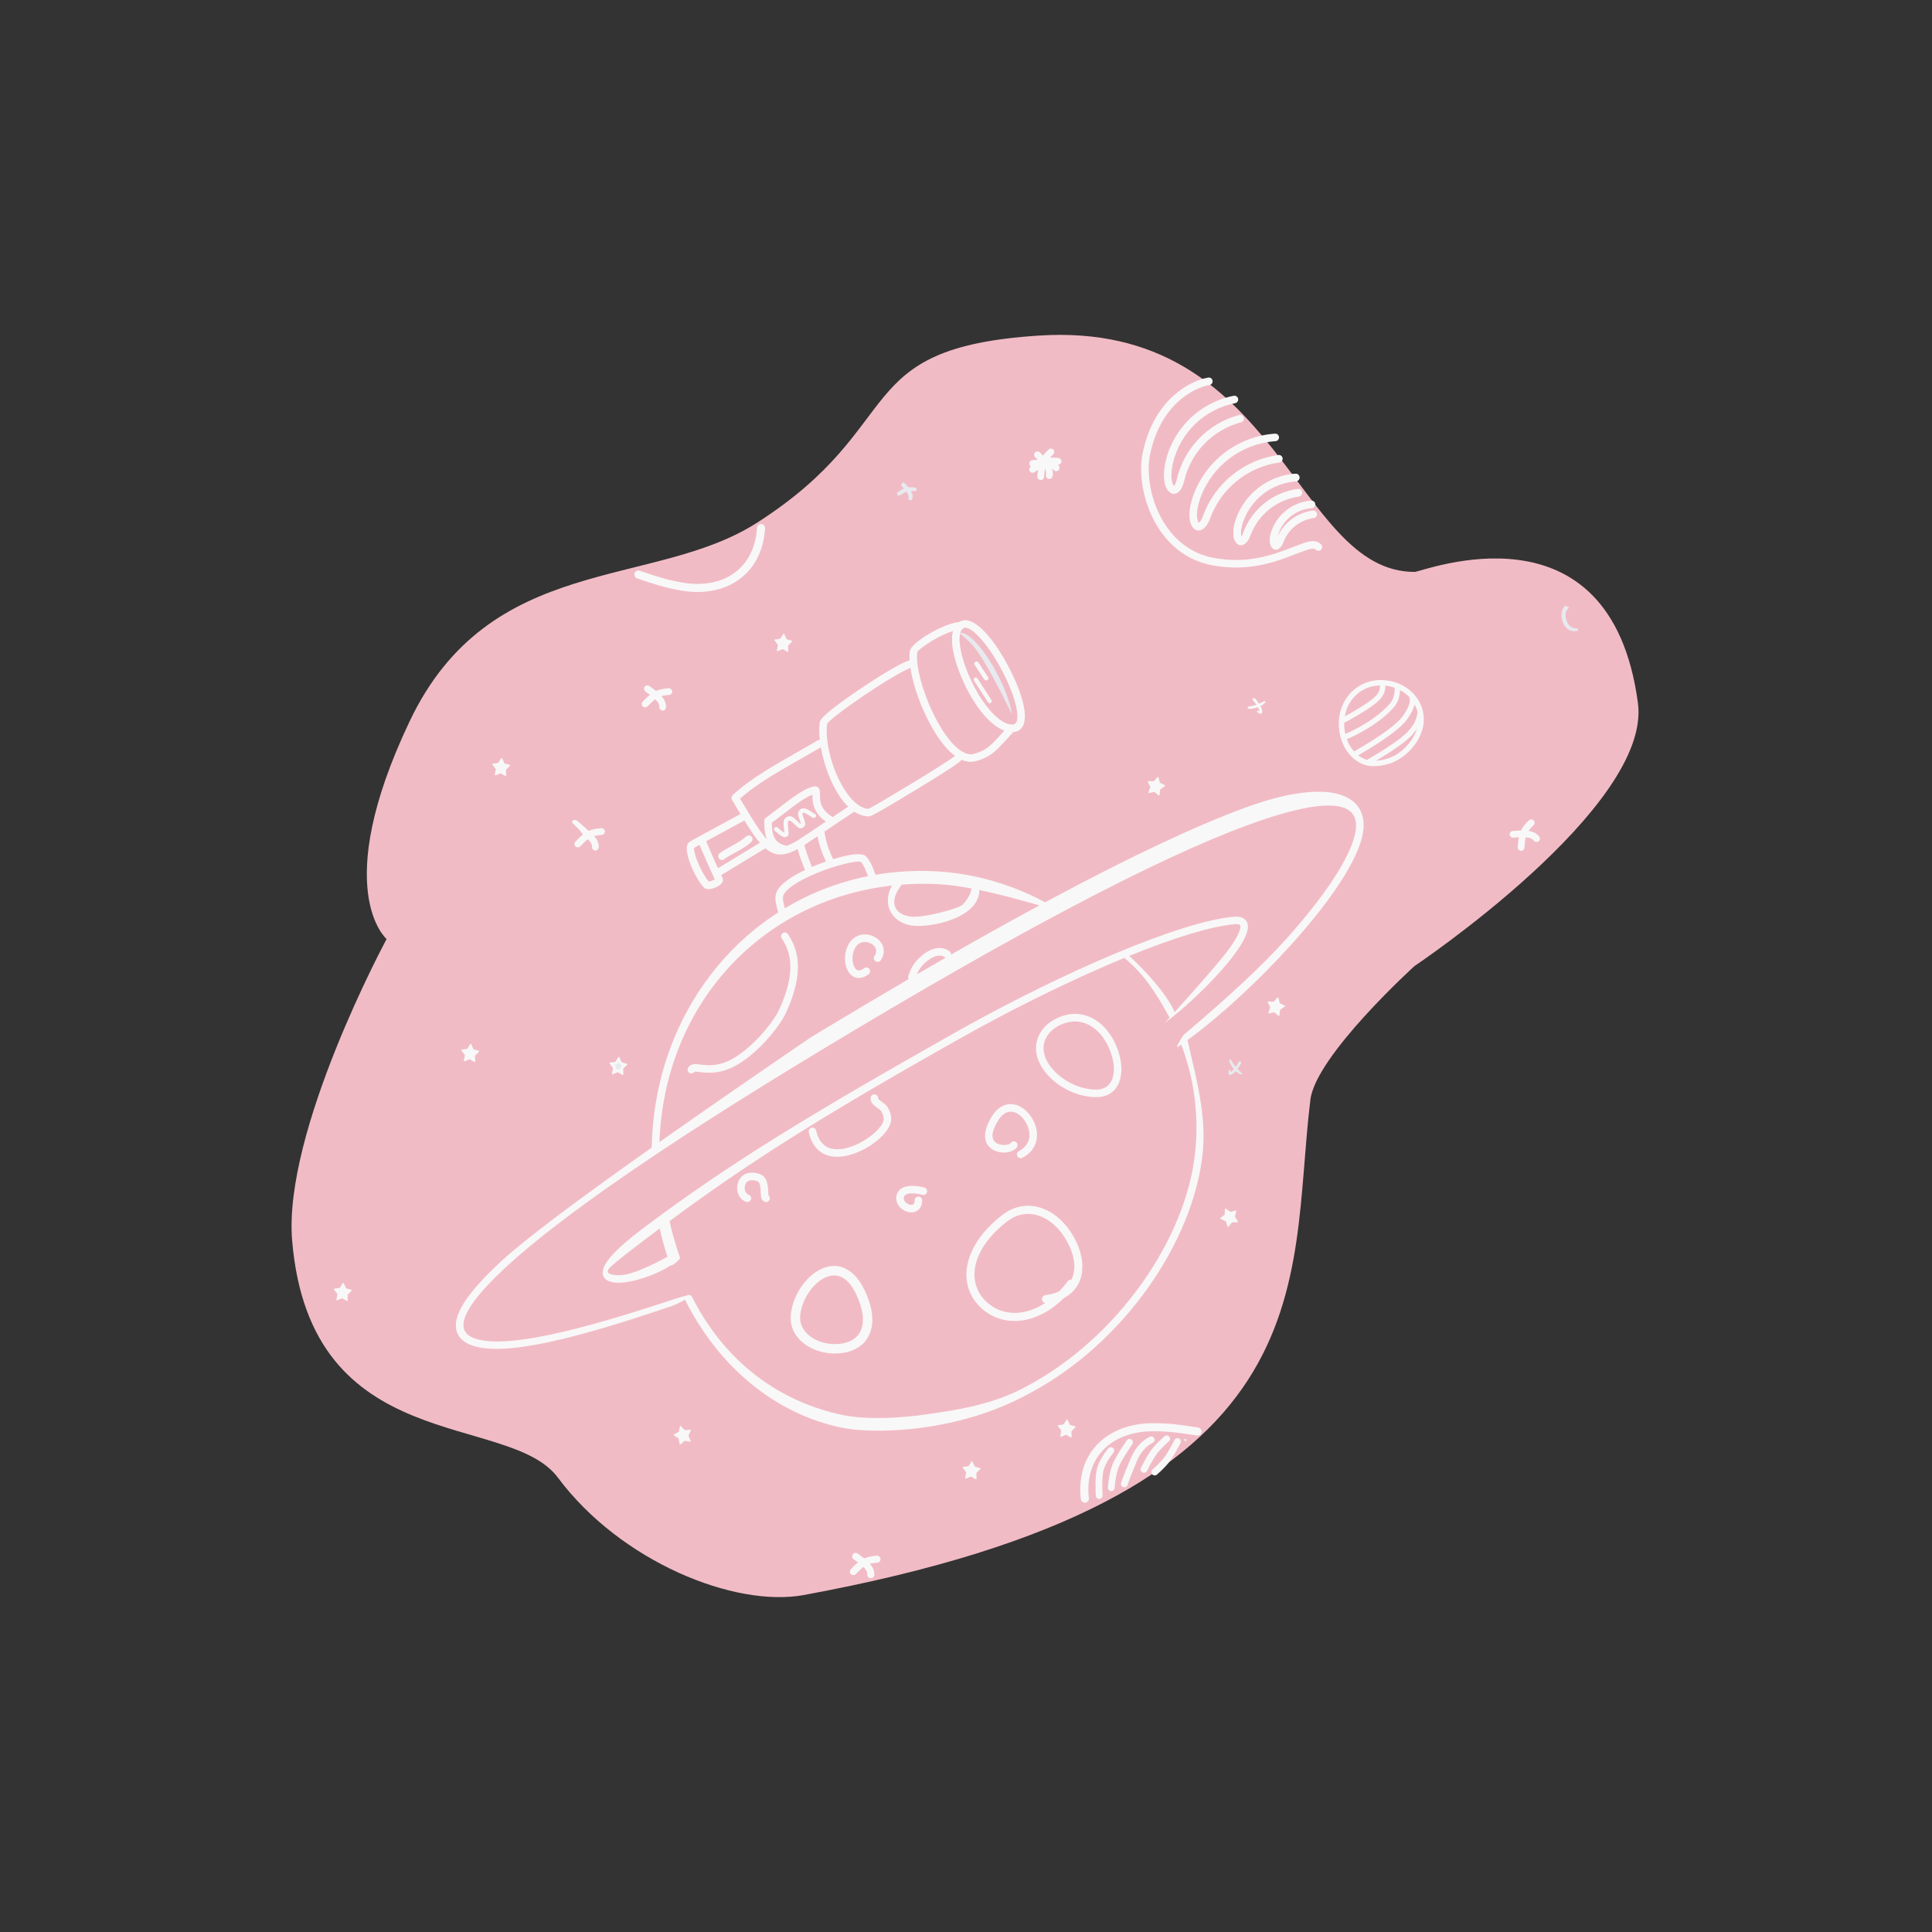 <svg width="313" height="313" viewBox="0 0 313 313" fill="none" xmlns="http://www.w3.org/2000/svg">
<rect x="0" y="0" width="313" height="313" fill="#333333" stroke="none"/>
<path fill-rule="evenodd" clip-rule="evenodd" d="M62.632 152.134C62.632 152.134 53.355 144.209 66.37 116.846C79.385 89.484 105.743 95.481 122.591 84.719C147.484 68.817 137.281 56.372 168.321 54.366C207.403 51.84 209.616 92.655 229.169 92.655C230.455 92.655 260.903 80.421 265.36 113.913C267.604 130.78 229.169 156.501 229.169 156.501C229.169 156.501 213.173 171 212.294 178.16C208.61 208.188 216.293 242.579 130.196 258.412C119.061 260.459 100.572 253.053 90.371 239.371C82.38 228.652 50.323 236.257 47.331 201.016C45.822 183.255 62.632 152.134 62.632 152.134Z" fill="#F1BBC5"/>
<path fill-rule="evenodd" clip-rule="evenodd" d="M110.233 95.657L109.861 95.59C107.783 95.203 106.19 94.729 103.214 93.697C102.873 93.579 102.692 93.207 102.811 92.865C102.929 92.524 103.302 92.343 103.643 92.462L104.384 92.717C106.995 93.608 108.46 94.016 110.46 94.369C117.192 95.556 122.232 92.1 122.644 85.509C122.667 85.148 122.977 84.874 123.338 84.897C123.698 84.92 123.972 85.23 123.95 85.591C123.486 93.003 117.696 96.973 110.233 95.657Z" fill="#f8f8f8"/>
<path fill-rule="evenodd" clip-rule="evenodd" d="M127.053 102.715L127.428 103.55L128.284 103.796C128.331 103.809 128.357 103.857 128.344 103.904C128.34 103.918 128.332 103.931 128.322 103.941L127.671 104.589L127.708 105.521C127.71 105.569 127.672 105.61 127.624 105.611C127.608 105.612 127.592 105.608 127.578 105.6L126.841 105.181C126.818 105.168 126.79 105.166 126.766 105.175L125.978 105.488C125.933 105.506 125.883 105.484 125.865 105.439C125.859 105.424 125.857 105.408 125.86 105.392L126.026 104.474L125.472 103.742C125.443 103.704 125.45 103.649 125.489 103.62C125.501 103.611 125.515 103.605 125.529 103.603L126.411 103.479L126.899 102.705C126.925 102.664 126.979 102.652 127.02 102.677C127.034 102.687 127.046 102.7 127.053 102.715Z" fill="#f8f8f8"/>
<path fill-rule="evenodd" clip-rule="evenodd" d="M123.92 130.252C124.629 130.114 125.111 129.523 124.996 128.932C124.881 128.341 124.213 127.974 123.504 128.112C122.795 128.25 122.313 128.84 122.428 129.431C122.543 130.022 123.211 130.39 123.92 130.252Z" fill="#F1BBC5"/>
<path fill-rule="evenodd" clip-rule="evenodd" d="M155.453 102.583C156.672 102.096 159.583 105.151 161.877 109.784C162.988 112.029 163.742 114.183 163.939 115.727C163.939 115.727 160.185 107.818 157.896 104.92C157.016 103.808 155.453 102.583 155.453 102.583Z" fill="#E7EAEE"/>
<path fill-rule="evenodd" clip-rule="evenodd" d="M156.024 110.321C154.549 107.046 153.897 104.044 154.391 102.227C153.498 102.51 152.383 103.02 151.275 103.656C149.803 104.5 148.634 105.444 148.607 105.649C148.322 107.791 149.415 111.959 151.23 115.675C153.171 119.649 155.481 122.202 157.269 122.202C157.44 122.202 157.93 122.101 158.421 121.929C159.12 121.685 159.774 121.33 160.31 120.864C160.576 120.633 160.852 120.371 161.141 120.079L161.488 119.72C161.692 119.503 161.904 119.27 162.234 118.901L162.693 118.388L162.713 118.366C160.413 117.526 158.007 114.563 156.208 110.721L156.024 110.321ZM147.397 105.488C147.587 104.059 152.937 100.97 155.379 100.77C155.481 100.706 155.59 100.651 155.707 100.604C157.822 99.759 161.044 103.379 163.628 108.472L163.806 108.825C164.972 111.181 165.768 113.455 165.985 115.156C166.244 117.188 165.656 118.535 164.113 118.604C164.072 118.764 163.967 118.898 163.828 118.979L163.805 118.991L163.744 119.051C163.684 119.113 163.613 119.19 163.503 119.313L162.744 120.159C162.469 120.463 162.274 120.668 162.01 120.936C161.701 121.249 161.403 121.532 161.111 121.786C159.929 122.812 158.182 123.423 157.269 123.423C156.785 123.423 156.295 123.31 155.805 123.095C155.281 123.642 153.668 124.705 150.731 126.516L148.504 127.879C144.108 130.555 141.174 132.268 140.808 132.268C139.976 132.268 139.173 131.999 138.412 131.501C138.405 131.506 138.398 131.511 138.391 131.515L138.08 131.715C136.998 132.416 135.269 133.582 133.665 134.664L133.665 134.664L133.664 134.665L133.565 134.732C133.772 136.214 134.244 137.7 134.983 139.192C137.605 138.381 139.681 138.107 140.281 138.717C140.907 139.354 141.465 140.507 141.993 142.199C142.094 142.521 141.915 142.863 141.593 142.964C141.271 143.065 140.929 142.885 140.828 142.564C140.371 141.1 139.904 140.116 139.463 139.629L139.445 139.61L139.429 139.611C139.345 139.594 139.22 139.585 139.06 139.588C138.709 139.595 138.228 139.657 137.654 139.771C136.472 140.005 134.979 140.44 133.496 140.987C130.107 142.237 127.491 143.787 126.953 144.961C126.796 145.304 126.816 145.807 127.004 146.577L127.039 146.716C127.067 146.825 127.097 146.933 127.135 147.07L127.356 147.85C127.365 147.884 127.374 147.919 127.386 147.963C127.47 148.29 127.274 148.623 126.948 148.707C126.622 148.792 126.289 148.596 126.204 148.27L126.096 147.875L125.915 147.238C125.894 147.163 125.876 147.093 125.857 147.022C125.571 145.92 125.525 145.147 125.843 144.453C126.382 143.275 128.068 142.056 130.416 140.948L129.905 139.629L129.779 139.295C129.586 138.775 129.361 138.07 129.223 137.555C127.389 138.544 126.111 138.709 124.832 138.012L124.732 137.956C124.479 137.809 124.235 137.64 123.989 137.435L116.835 141.78C116.901 141.923 116.968 142.068 117.036 142.213C117.357 142.902 116.791 143.389 115.923 143.769L115.829 143.808C115.083 144.118 114.409 144.188 114.008 143.748C112.344 141.922 110.583 137.554 111.531 136.555C111.713 136.363 112.193 136.078 113.101 135.601L113.174 135.564C113.192 135.551 113.212 135.539 113.232 135.528L119.92 131.905C119.935 131.896 119.95 131.889 119.966 131.882C119.553 131.199 119.1 130.438 118.6 129.59C118.524 129.467 118.495 129.323 118.515 129.185C118.527 129.097 118.558 129.011 118.609 128.934C118.636 128.892 118.669 128.853 118.708 128.818C120.083 127.514 121.956 126.155 124.306 124.691L124.591 124.514C125.608 123.887 127.67 122.711 129.423 121.711L129.423 121.711L129.423 121.711L129.424 121.711L129.424 121.711L129.424 121.711C130.784 120.935 131.956 120.266 132.309 120.043L132.395 119.986C132.523 119.893 132.674 119.856 132.82 119.872C132.704 118.813 132.694 117.829 132.805 116.995C132.907 116.226 135.466 114.238 139.417 111.575L139.983 111.195C143.294 108.989 146.15 107.323 147.361 106.968C147.328 106.422 147.339 105.924 147.397 105.488ZM147.495 108.206C146.309 108.64 143.339 110.403 140.099 112.587L139.581 112.939C138.122 113.934 136.775 114.904 135.758 115.694L135.475 115.916C135.021 116.276 134.654 116.586 134.387 116.835C134.254 116.959 134.148 117.066 134.074 117.151L134.022 117.212C134.011 117.224 134.008 117.219 134.012 117.181L134.015 117.155C134.014 117.165 134.013 117.174 134.012 117.181L133.996 117.312C133.409 122.463 137.134 130.877 140.7 131.044L140.783 131.046C140.79 131.047 140.798 131.047 140.808 131.047L140.783 131.046C140.716 131.043 140.743 131.024 140.753 131.018L140.863 130.961C140.944 130.919 141.04 130.867 141.151 130.806L141.659 130.522C141.853 130.412 142.07 130.287 142.307 130.151L142.913 129.799C144.069 129.124 145.513 128.264 146.985 127.373L148.385 126.522C150.087 125.482 151.625 124.523 152.781 123.778L153.377 123.391C153.746 123.149 154.057 122.94 154.306 122.766L154.397 122.703C154.529 122.61 154.639 122.529 154.727 122.462C153.154 121.308 151.606 119.177 150.232 116.411L150.133 116.211C148.808 113.499 147.85 110.562 147.495 108.206ZM132.989 121.056C132.548 121.333 131.249 122.075 129.803 122.9L129.803 122.9L129.803 122.9L129.803 122.9L129.802 122.901L129.802 122.901C128.089 123.879 126.171 124.974 125.232 125.553C123.014 126.921 121.224 128.189 119.896 129.383L120.336 130.125C122.261 133.355 123.376 135.054 124.273 136.015C123.975 135.308 123.82 134.411 123.82 133.287C123.82 133.235 123.827 133.185 123.839 133.137C123.78 132.903 123.863 132.646 124.069 132.495L124.485 132.186C124.735 131.997 125.145 131.683 125.611 131.327L125.612 131.327L125.612 131.326C126.633 130.546 127.923 129.561 128.383 129.231C129.83 128.194 130.897 127.612 131.869 127.41C132.333 127.314 132.694 127.589 132.798 128.014L132.815 128.091C132.839 128.218 132.844 128.342 132.843 128.614L132.843 128.7C132.838 129.716 132.939 130.302 133.369 130.979C133.663 131.443 134.096 131.865 134.699 132.244C134.762 132.284 134.815 132.333 134.858 132.389C135.83 131.736 136.741 131.128 137.413 130.693C136.354 129.668 135.4 128.184 134.596 126.365C133.847 124.671 133.292 122.803 132.989 121.056ZM164.774 115.31C164.577 113.766 163.823 111.612 162.711 109.367C160.417 104.733 157.379 101.251 156.16 101.738C154.982 102.209 155.289 105.56 156.984 109.473L157.137 109.819C159.078 114.129 161.852 117.316 163.926 117.385C164.672 117.41 164.964 116.8 164.774 115.31ZM120.597 132.914C121.656 134.626 122.43 135.757 123.104 136.544L116.321 140.664C115.627 139.14 115.005 137.723 114.402 136.283L120.501 132.978C120.536 132.959 120.568 132.938 120.597 132.914ZM133.812 139.577C133.154 138.216 132.699 136.851 132.45 135.483C131.573 136.073 130.81 136.583 130.32 136.902C130.404 137.323 130.716 138.323 130.985 139.034L131.486 140.323L131.534 140.449C132.026 140.241 132.541 140.038 133.074 139.842L133.426 139.713C133.556 139.667 133.684 139.621 133.812 139.577ZM133.79 133.107C133.165 132.673 132.686 132.18 132.338 131.634C131.776 130.749 131.629 129.994 131.622 128.852L131.622 128.75L131.536 128.782C130.917 129.023 130.178 129.457 129.25 130.112L129.094 130.224C128.652 130.54 127.394 131.501 126.38 132.276C125.816 132.707 125.327 133.081 125.096 133.254L125.041 133.294C125.042 135.325 125.549 136.257 126.492 136.709L126.568 136.744C126.792 136.843 126.953 136.893 127.411 137.019C127.42 137.021 127.429 137.024 127.438 137.027C127.913 136.867 128.458 136.6 129.109 136.218L129.351 136.073C129.889 135.738 131.331 134.765 132.918 133.695L132.918 133.695L132.919 133.695L133.79 133.107ZM113.323 136.866L113.417 137.089C114.065 138.626 114.739 140.149 115.503 141.809L115.801 142.453C115.703 142.519 115.575 142.588 115.434 142.65C115.232 142.738 115.026 142.8 114.872 142.821L114.823 142.826L114.748 142.737C114.17 142.025 113.5 140.817 113.015 139.615C112.757 138.974 112.573 138.387 112.49 137.936C112.456 137.752 112.441 137.598 112.442 137.481L112.446 137.403C112.447 137.385 112.447 137.375 112.442 137.374L112.461 137.361C112.564 137.29 112.827 137.136 113.219 136.923L113.323 136.866ZM121.744 135.522C121.508 135.281 121.121 135.277 120.88 135.513C120.457 135.929 119.864 136.315 118.828 136.891L117.773 137.476C117.495 137.634 117.267 137.771 117.06 137.905C116.887 138.017 116.733 138.125 116.594 138.232C116.328 138.439 116.278 138.822 116.485 139.089C116.691 139.355 117.074 139.405 117.341 139.198C117.451 139.113 117.578 139.024 117.724 138.929C117.859 138.842 118.007 138.751 118.179 138.651L118.515 138.459L119.586 137.865C120.615 137.288 121.235 136.875 121.735 136.385C121.976 136.149 121.98 135.762 121.744 135.522Z" fill="#f8f8f8"/>
<path fill-rule="evenodd" clip-rule="evenodd" d="M220.918 133.812C220.835 138.057 216.343 145.121 209.124 153.114C203.895 158.905 197.809 164.502 192.707 168.274L192.389 168.506L192.6 169.444C193.841 174.882 195.461 180.793 194.849 186.755C193.364 201.224 182.046 217.548 167.09 225.568C161.635 228.628 155.435 230.516 149.075 231.337L148.469 231.412C143.726 231.971 139.188 231.878 136.415 231.306C125.651 229.087 116.538 221.562 111.028 210.672C111.009 210.636 110.995 210.598 110.984 210.56C110.259 210.974 109.283 211.436 108.837 211.587L107.616 212C94.457 216.426 81.41 220.129 76.081 217.818C74.052 216.938 73.359 215.246 74.207 212.973C75.032 210.764 77.318 207.917 81.154 204.374L81.365 204.18C85 200.848 93.072 194.759 105.581 185.914L105.584 185.752C106.194 159.543 126.553 139.562 152.143 141.193C159.97 141.692 166.203 144.474 169.316 146.182L170.686 145.447C183.527 138.581 193.831 133.754 201.692 130.865C214.62 126.114 221.014 128.336 220.918 133.812ZM202.113 133.681C187.657 138.993 164.81 150.941 133 170.159L132.034 170.744C107.264 185.738 90.862 197.13 82.19 205.08L81.762 205.475L81.357 205.855C74.847 212.006 73.693 215.452 76.567 216.698C81.487 218.832 94.699 215.235 107.638 210.991L108.837 210.595C109.991 210.213 110.756 209.994 111.23 209.892C111.251 209.877 111.273 209.864 111.297 209.852C111.459 209.77 111.64 209.767 111.796 209.829C111.83 209.835 111.852 209.846 111.864 209.86C111.969 209.917 112.059 210.006 112.117 210.121C117.466 220.693 126.28 227.135 136.662 229.276C139.357 229.831 143.903 229.913 148.635 229.328L148.919 229.292C155.132 228.489 161.184 227.482 166.503 224.498C181.118 216.66 192.191 200.688 193.634 186.63C194.251 180.621 193.464 174.724 191.371 169.234C191.199 169.355 191.027 169.474 190.857 169.59C190.536 169.809 190.656 169.454 191.217 168.525C191.247 168.404 191.314 168.294 191.41 168.211L191.583 167.937C191.643 167.842 191.707 167.742 191.773 167.639L192.497 167.029C199.316 161.261 204.556 156.35 208.218 152.296L208.636 151.831C215.411 144.249 219.623 137.552 219.692 133.79C219.769 129.663 214.324 129.193 202.113 133.681ZM140.816 210.879C142.454 215.885 139.976 219.105 135.614 219.271C131.584 219.425 127.914 216.885 128.101 213.277C128.263 210.158 130.398 206.824 133.027 205.599C136.207 204.118 139.191 205.915 140.816 210.879ZM133.672 206.983C131.568 207.962 129.758 210.788 129.625 213.356C129.493 215.913 132.32 217.87 135.556 217.746C138.939 217.617 140.676 215.36 139.365 211.354C138 207.182 135.925 205.933 133.672 206.983ZM174.116 200.678C176.206 204.627 175.659 208.507 172.445 210.246L172.355 210.293L172.309 210.34C168 214.607 162.616 215.125 159.106 212.032L158.985 211.923C154.942 208.219 155.905 201.855 162.34 196.866C166.481 193.655 171.539 195.808 174.116 200.678ZM163.141 197.9C157.299 202.429 156.478 207.853 159.869 210.959C162.301 213.187 165.894 213.31 169.249 211.148L169.315 211.104L169.291 211.099C169.058 211.038 168.872 210.85 168.819 210.606L168.809 210.544C168.766 210.185 169.022 209.86 169.381 209.817C170.201 209.72 170.914 209.522 171.517 209.238L171.6 209.198L171.7 209.095C172.094 208.68 172.478 208.229 172.851 207.742L172.975 207.578C173.114 207.39 173.335 207.299 173.552 207.317L173.569 207.319L173.578 207.302C174.361 205.754 174.176 203.655 173.029 201.422L172.96 201.29C170.719 197.055 166.53 195.272 163.141 197.9ZM202.041 150.96C201.704 152.154 200.681 153.793 199.113 155.734C196.379 159.117 192.272 163.055 188.682 165.748L189.479 164.872V164.872C189.471 164.865 189.464 164.856 189.458 164.845L189.183 164.341C187.387 161.062 185.386 157.827 182.151 155.19C173.779 158.642 164.18 163.361 155.434 168.294L152.567 169.915C131.456 181.874 120.349 189.033 108.472 197.834C108.92 199.853 109.485 201.823 110.161 203.732C110.268 204.032 108.881 205.153 108.627 205.014C106.257 206.602 102.547 207.755 100.435 207.815C98.376 207.873 97.187 207.04 97.799 205.378C98.312 203.988 100.243 202.006 103.717 199.349L104.114 199.048L104.914 198.447C117.992 188.656 130.938 180.711 154.834 167.231L155.834 166.67C172.223 157.521 191.203 149.279 199.896 148.519C201.683 148.362 202.493 149.351 202.041 150.96ZM106.882 199.019L104.142 201.086C101.697 202.94 99.935 204.31 98.983 205.19L98.913 205.255C97.752 206.344 99.067 206.632 100.4 206.595C102.42 206.537 105.514 205.006 108.133 203.612C107.649 202.113 107.231 200.58 106.882 199.019ZM149.739 192.391C150.066 192.474 150.263 192.806 150.18 193.132C150.097 193.459 149.765 193.657 149.439 193.574C147.797 193.157 146.827 193.317 146.513 193.759C146.304 194.053 146.42 194.552 146.81 194.872C147.115 195.121 147.521 195.24 147.8 195.18C148.043 195.127 148.179 194.939 148.179 194.471C148.179 194.134 148.453 193.86 148.79 193.86C149.127 193.86 149.4 194.134 149.4 194.471C149.4 195.49 148.89 196.192 148.06 196.373C147.393 196.518 146.615 196.289 146.037 195.817C145.184 195.119 144.905 193.913 145.518 193.051C146.19 192.107 147.664 191.864 149.739 192.391ZM122.925 190.15C123.866 190.432 124.271 191.155 124.399 192.239L124.412 192.357L124.428 192.535C124.43 192.565 124.432 192.595 124.434 192.628L124.466 193.248L124.476 193.387C124.48 193.449 124.486 193.499 124.492 193.543L124.509 193.637L124.518 193.678L124.535 193.693C124.724 193.877 124.774 194.167 124.652 194.405L124.621 194.46C124.438 194.743 124.06 194.824 123.777 194.642C123.387 194.39 123.299 194.131 123.251 193.389L123.213 192.662C123.208 192.596 123.203 192.54 123.197 192.475C123.128 191.764 122.954 191.433 122.574 191.319C121.508 191 120.896 191.326 120.702 192.039C120.53 192.674 120.779 193.341 121.217 193.526L121.328 193.568C121.614 193.69 121.765 194.012 121.669 194.314C121.566 194.635 121.223 194.813 120.902 194.71C119.739 194.34 119.187 192.959 119.524 191.718C119.901 190.334 121.21 189.636 122.925 190.15ZM166.965 180.803C168.656 183.179 168.341 186.203 165.629 187.571C165.328 187.723 164.961 187.602 164.809 187.301C164.657 187 164.778 186.633 165.079 186.481C167.043 185.49 167.267 183.333 165.97 181.51C164.711 179.739 162.957 179.544 161.752 181.458C160.474 183.487 160.567 184.678 161.487 185.214C162.217 185.64 163.393 185.55 163.716 185.202L163.748 185.164C163.943 184.889 164.324 184.825 164.599 185.021C164.873 185.216 164.938 185.597 164.742 185.872C164.064 186.825 162.127 187.001 160.872 186.269C159.265 185.332 159.112 183.36 160.719 180.807C162.44 178.075 165.247 178.386 166.965 180.803ZM141.656 177.302C141.974 177.302 142.234 177.544 142.264 177.854L142.267 177.913C142.267 178.02 142.367 178.14 142.725 178.403L143.064 178.646C143.433 178.916 143.612 179.083 143.78 179.349C144.165 179.958 144.383 180.577 144.383 181.306C144.383 183.171 141.58 185.709 138.521 186.838C134.854 188.191 131.849 187.188 131.032 183.425C130.96 183.095 131.169 182.77 131.499 182.699C131.828 182.627 132.153 182.836 132.225 183.165C132.859 186.086 135.05 186.818 138.099 185.693C140.731 184.721 143.162 182.52 143.162 181.306C143.162 180.836 143.019 180.43 142.748 180.002L142.711 179.95C142.649 179.872 142.552 179.787 142.377 179.657L141.974 179.367C141.305 178.873 141.046 178.54 141.046 177.913C141.046 177.576 141.319 177.302 141.656 177.302ZM144.522 143.468L144.136 143.511C123.306 146.016 107.68 162.677 106.828 185.034L109.063 183.461C115.478 178.958 122.924 173.815 131.401 168.03L133.053 167.032C137.985 164.057 142.7 161.257 147.201 158.63C147.119 158.486 147.096 158.309 147.152 158.139C147.466 157.179 147.757 156.533 148.29 155.887C149.958 153.863 152.243 152.875 153.862 154.145C154.021 154.27 154.102 154.459 154.095 154.647L155.533 153.827C160.062 151.249 164.347 148.868 168.391 146.681L166.811 146.231C164.469 145.572 161.554 144.79 158.651 144.188C158.678 146.12 157.232 147.662 154.83 148.723C152.788 149.625 150.126 150.111 148.234 149.998C144.694 149.787 142.702 146.682 144.522 143.468ZM181.062 169.978C182.555 174.059 181.323 177.77 177.593 177.746C172.279 177.711 167.089 173.071 167.928 168.914C168.302 167.06 169.696 165.419 172.121 164.601C175.992 163.293 179.541 165.823 181.062 169.978ZM172.511 165.757C170.508 166.434 169.414 167.72 169.125 169.156C168.459 172.455 172.977 176.495 177.601 176.525C180.25 176.542 181.16 173.8 179.915 170.398C178.597 166.797 175.651 164.697 172.511 165.757ZM127.625 151.306L127.669 151.369L127.962 151.837C128.106 152.074 128.235 152.306 128.358 152.557C129.71 155.322 129.675 158.945 127.387 163.975C126.35 166.254 123.71 169.317 121.404 171.144C118.46 173.477 116.262 174.007 113.638 173.719L112.859 173.628L112.764 173.619C112.712 173.615 112.679 173.615 112.642 173.616L112.589 173.619C112.548 173.621 112.534 173.618 112.532 173.613L112.532 173.609L112.512 173.641C112.335 173.894 111.991 173.978 111.715 173.824C111.42 173.661 111.315 173.289 111.478 172.994C111.698 172.6 112.064 172.421 112.531 172.399C112.655 172.393 112.786 172.397 112.941 172.41L113.123 172.428L113.627 172.489C116.017 172.779 117.918 172.349 120.646 170.187C122.812 168.471 125.329 165.551 126.276 163.47C128.417 158.763 128.448 155.52 127.261 153.094C127.182 152.932 127.1 152.779 127.01 152.624L126.883 152.411L126.627 152.006C126.447 151.721 126.534 151.344 126.819 151.165C127.087 150.997 127.435 151.062 127.625 151.306ZM200.002 149.735C196.1 150.076 189.982 152.004 182.93 154.872L183.136 155.054C185.099 156.815 189.059 160.99 190.298 163.969L191.533 162.6C194.579 159.211 196.789 156.667 198.163 154.967L198.442 154.618C199.755 152.951 200.604 151.558 200.865 150.629L200.902 150.488C201.065 149.817 200.877 149.659 200.002 149.735ZM141.552 151.718C143.071 152.453 143.688 154.088 142.688 155.57C142.5 155.85 142.12 155.924 141.841 155.735C141.561 155.547 141.487 155.167 141.676 154.888C142.226 154.072 141.916 153.25 141.02 152.817C140.078 152.361 139.045 152.623 138.512 153.618C138.021 154.535 137.987 155.776 138.379 156.589C138.724 157.303 139.225 157.439 139.989 156.864C140.258 156.661 140.641 156.715 140.844 156.984C141.047 157.254 140.993 157.637 140.723 157.839C139.33 158.888 137.951 158.512 137.28 157.12C136.717 155.953 136.762 154.3 137.436 153.042C138.296 151.437 140.049 150.992 141.552 151.718ZM149.232 156.663C148.948 157.008 148.744 157.373 148.556 157.84C150.129 156.927 151.675 156.034 153.195 155.162L153.151 155.136V155.136L153.108 155.106C152.176 154.374 150.533 155.085 149.232 156.663ZM146.629 143.281L146.095 143.319L146.059 143.364C143.949 146.031 144.762 148.195 147.644 148.503C149.713 148.723 155.208 147.188 155.852 146.649C156.48 146.124 157.274 144.917 157.396 143.939C155.531 143.588 153.707 143.331 152.08 143.247C150.418 143.162 148.778 143.164 147.165 143.25L146.629 143.281Z" fill="#f8f8f8"/>
<path fill-rule="evenodd" clip-rule="evenodd" d="M224.066 110.18C220.06 109.975 216.933 113.089 216.9 117.162C216.873 120.574 218.831 123.472 221.636 124.051C222.375 124.203 224.507 124.203 226.356 123.166L226.509 123.081C228.841 121.761 230.427 119.25 230.639 117.184C231.015 113.521 228.072 110.385 224.066 110.18ZM217.772 117.169C217.773 117.142 217.773 117.116 217.773 117.09C217.798 117.082 217.823 117.072 217.847 117.059C220.988 115.367 222.927 114.077 223.701 113.146C224.212 112.532 224.461 111.838 224.441 111.085C224.969 111.143 225.471 111.259 225.942 111.425C225.94 111.447 225.939 111.47 225.94 111.494C225.978 112.578 225.689 113.445 225.074 114.119C224.368 114.895 223.513 115.633 222.54 116.329C221.501 117.073 220.384 117.73 219.268 118.292C219.007 118.424 218.759 118.543 218.527 118.651L218.19 118.804C218.141 118.825 218.096 118.845 218.055 118.863L217.955 118.905C217.831 118.355 217.768 117.773 217.772 117.169ZM218.2 119.748C218.476 120.514 218.876 121.192 219.371 121.745L219.632 121.595C223.731 119.222 226.275 117.358 227.238 116.043C228.212 114.713 228.559 113.692 228.341 112.998C228.336 112.982 228.332 112.965 228.329 112.949C227.9 112.499 227.389 112.111 226.814 111.806C226.789 112.958 226.425 113.932 225.719 114.707C224.968 115.531 224.067 116.308 223.048 117.038C221.968 117.811 220.814 118.49 219.66 119.071C219.323 119.241 219.006 119.392 218.715 119.524L218.375 119.675L218.2 119.748ZM221.464 123.109C220.949 122.955 220.47 122.702 220.038 122.368C224.257 119.927 226.883 118.004 227.942 116.558C228.599 115.661 229.019 114.854 229.189 114.135C229.401 114.531 229.562 114.953 229.665 115.395C229.643 115.44 229.629 115.489 229.623 115.542C229.517 116.562 228.991 117.573 228.031 118.581C227.109 119.548 225.119 120.943 222.078 122.747L221.464 123.109ZM222.938 123.25C223.874 123.19 225.019 122.916 225.944 122.397C227.665 121.474 229.046 119.737 229.568 118.063C229.315 118.441 229.013 118.814 228.662 119.183C227.715 120.176 225.812 121.526 222.938 123.25ZM218.026 115.968L217.871 116.053C218.366 113.172 220.668 111.104 223.567 111.044C223.598 111.61 223.422 112.118 223.03 112.589C222.398 113.349 220.72 114.488 218.026 115.968Z" fill="#f8f8f8"/>
<path fill-rule="evenodd" clip-rule="evenodd" d="M255.544 101.825C255.625 101.834 255.682 101.908 255.673 101.989C255.672 102.108 255.596 102.172 255.493 102.214C255.4 102.251 255.252 102.237 255.165 102.248C254.221 102.321 253.479 101.627 253.153 100.731C252.839 99.871 252.922 98.842 253.492 98.208C253.557 98.133 253.671 98.125 253.746 98.191C253.82 98.256 254.245 98.37 254.18 98.445C253.71 98.993 253.392 99.326 253.835 100.626C254.278 101.927 255.483 101.818 255.544 101.825Z" fill="#E7EAEE"/>
<path fill-rule="evenodd" clip-rule="evenodd" d="M105.197 111.138C104.949 110.968 104.61 111.031 104.439 111.279C104.269 111.527 104.332 111.867 104.58 112.037C104.853 112.224 105.094 112.397 105.306 112.558C105.077 112.74 104.849 112.949 104.611 113.186L104.129 113.676C103.917 113.89 103.919 114.235 104.132 114.447C104.346 114.658 104.691 114.657 104.903 114.443L105.481 113.859C105.717 113.629 105.937 113.438 106.159 113.278C106.652 113.767 106.802 114.125 106.81 114.481L106.81 114.573L106.813 114.628C106.841 114.903 107.073 115.118 107.355 115.118C107.656 115.118 107.9 114.874 107.9 114.573L107.9 114.465C107.89 113.91 107.694 113.382 107.166 112.779C107.515 112.675 107.908 112.617 108.384 112.592C108.684 112.576 108.915 112.32 108.9 112.019C108.884 111.719 108.627 111.488 108.327 111.503C107.5 111.547 106.858 111.684 106.285 111.946C106.047 111.751 105.776 111.546 105.47 111.329L105.197 111.138Z" fill="#f8f8f8"/>
<path fill-rule="evenodd" clip-rule="evenodd" d="M186.864 230.566L187.242 230.568C189.355 230.588 191.006 230.778 194.116 231.277C194.473 231.335 194.716 231.67 194.658 232.027C194.601 232.384 194.266 232.626 193.909 232.569L192.89 232.409C190.316 232.014 188.834 231.874 186.864 231.874C180.029 231.874 175.665 236.153 176.404 242.715C176.444 243.074 176.186 243.398 175.827 243.438C175.468 243.479 175.144 243.221 175.104 242.862C174.273 235.481 179.286 230.566 186.864 230.566ZM192.157 233.207L192.094 233.151C192.032 233.098 191.937 233.106 191.885 233.168C191.832 233.23 191.84 233.323 191.901 233.376L191.967 233.432C192.029 233.485 192.121 233.477 192.175 233.415C192.227 233.354 192.221 233.26 192.157 233.207ZM180.306 234.575C180.071 234.387 179.728 234.424 179.539 234.658C178.778 235.606 178.223 236.529 177.877 237.43C177.54 238.307 177.425 239.779 177.513 241.885L177.534 242.33C177.55 242.63 177.806 242.861 178.107 242.845C178.407 242.829 178.638 242.573 178.622 242.272C178.507 240.072 178.605 238.574 178.894 237.821C179.197 237.033 179.695 236.205 180.389 235.341C180.578 235.107 180.54 234.764 180.306 234.575ZM186.254 232.772C186.521 232.633 186.85 232.738 186.988 233.005C187.127 233.272 187.022 233.601 186.755 233.74C185.648 234.313 184.803 235.274 184.213 236.645C183.581 238.116 183.064 239.429 182.661 240.582C182.562 240.866 182.251 241.016 181.967 240.917C181.683 240.818 181.533 240.507 181.632 240.223C182.043 239.044 182.57 237.708 183.212 236.215C183.897 234.621 184.913 233.467 186.254 232.772ZM189.422 232.743C189.224 232.517 188.88 232.494 188.653 232.692C187.744 233.489 187.045 234.214 186.555 234.872C186.07 235.525 185.501 236.501 184.843 237.807C184.707 238.076 184.815 238.403 185.084 238.539C185.353 238.674 185.681 238.566 185.816 238.297C186.448 237.043 186.989 236.116 187.43 235.523C187.868 234.934 188.515 234.263 189.372 233.512C189.598 233.314 189.621 232.97 189.422 232.743ZM187.432 238.898C187.206 239.097 186.862 239.074 186.663 238.847C186.465 238.621 186.488 238.277 186.714 238.078C187.57 237.328 188.218 236.656 188.656 236.068C189.097 235.475 189.637 234.548 190.27 233.293C190.405 233.024 190.733 232.916 191.002 233.052C191.271 233.187 191.379 233.515 191.243 233.784C190.585 235.09 190.016 236.066 189.53 236.719C189.041 237.376 188.342 238.101 187.432 238.898ZM183.306 233.216C183.058 233.045 182.719 233.107 182.548 233.355C181.329 235.12 180.551 236.438 180.207 237.334C179.862 238.232 179.623 239.444 179.485 240.975C179.458 241.275 179.679 241.54 179.979 241.567C180.278 241.594 180.543 241.373 180.571 241.073C180.701 239.634 180.921 238.515 181.225 237.725C181.508 236.987 182.168 235.85 183.2 234.332L183.445 233.974C183.616 233.727 183.554 233.387 183.306 233.216Z" fill="#f8f8f8"/>
<path fill-rule="evenodd" clip-rule="evenodd" d="M172.959 230.002L173.335 230.837L174.191 231.082C174.237 231.096 174.264 231.144 174.251 231.19C174.247 231.205 174.239 231.218 174.229 231.228L173.578 231.876L173.615 232.808C173.616 232.856 173.579 232.896 173.531 232.898C173.515 232.899 173.498 232.895 173.484 232.887L172.748 232.467C172.725 232.454 172.697 232.452 172.673 232.462L171.885 232.775C171.84 232.793 171.789 232.771 171.772 232.726C171.766 232.711 171.764 232.694 171.767 232.678L171.933 231.761L171.379 231.029C171.35 230.99 171.357 230.936 171.396 230.907C171.407 230.898 171.421 230.892 171.436 230.89L172.318 230.766L172.806 229.991C172.832 229.951 172.886 229.938 172.926 229.964C172.941 229.973 172.952 229.986 172.959 230.002Z" fill="#f8f8f8"/>
<path fill-rule="evenodd" clip-rule="evenodd" d="M203.287 113.155C203.488 113.333 203.738 113.653 203.959 114.001L204.244 113.874L204.58 113.73C204.648 113.699 204.691 113.675 204.705 113.655C204.743 113.583 204.833 113.556 204.906 113.594C204.977 113.632 205.005 113.722 204.967 113.794C204.94 113.862 204.751 114.077 204.4 114.287C204.337 114.325 204.266 114.36 204.191 114.395C204.32 114.637 204.422 114.871 204.47 115.058C204.542 115.335 204.484 115.531 204.389 115.6C204.296 115.668 204.063 115.68 203.708 115.385C203.642 115.336 203.632 115.243 203.682 115.178C203.731 115.114 203.824 115.102 203.889 115.152C203.957 115.201 204.025 115.23 204.08 115.25L204.053 115.144C204.043 115.106 204.03 115.067 204.012 115.028C203.948 114.889 203.867 114.73 203.776 114.567C203.499 114.672 203.183 114.767 202.841 114.813C202.675 114.835 202.505 114.84 202.329 114.838C202.228 114.845 202.14 114.768 202.133 114.666C202.126 114.565 202.204 114.477 202.305 114.471C202.715 114.431 203.095 114.327 203.43 114.211L203.54 114.171C203.359 113.888 203.165 113.63 202.998 113.485C202.908 113.405 202.899 113.266 202.978 113.175C203.059 113.084 203.197 113.075 203.287 113.155Z" fill="#f8f8f8"/>
<path fill-rule="evenodd" clip-rule="evenodd" d="M81.687 191.224C81.591 190.651 81.657 190.008 81.945 189.323C82.076 189.012 82.42 188.759 82.85 188.589C83.353 188.391 83.968 188.292 84.356 188.267C85.301 188.206 85.872 188.602 86.164 189.216C86.434 189.421 86.537 189.748 86.517 190.136C86.508 190.32 86.751 190.987 86.759 191.114C86.949 193.584 85.35 194.226 83.888 193.742C83.333 194.024 82.797 194.071 82.394 193.771C82.032 193.504 81.755 192.939 81.691 191.944C81.674 191.687 81.673 191.447 81.687 191.224ZM84.28 189.598C83.441 189.763 83.406 192.184 84.139 192.7C84.239 192.77 84.336 192.832 84.43 192.882C84.785 192.563 85.049 192.305 85.198 191.777C85.348 191.249 84.8 189.975 84.28 189.598Z" fill="#F1BBC5"/>
<path fill-rule="evenodd" clip-rule="evenodd" d="M138.929 251.7C138.681 251.529 138.342 251.592 138.171 251.841C138.001 252.089 138.064 252.428 138.312 252.598C138.585 252.786 138.826 252.958 139.038 253.119C138.809 253.301 138.581 253.51 138.343 253.748L137.861 254.237C137.649 254.451 137.651 254.796 137.864 255.008C138.078 255.22 138.423 255.218 138.635 255.005L139.213 254.42C139.449 254.191 139.669 253.999 139.891 253.84C140.384 254.328 140.534 254.687 140.542 255.043L140.542 255.134L140.545 255.19C140.573 255.465 140.805 255.679 141.087 255.679C141.388 255.679 141.632 255.435 141.632 255.134L141.632 255.027C141.622 254.472 141.426 253.944 140.899 253.34C141.247 253.236 141.64 253.178 142.116 253.153C142.416 253.138 142.647 252.881 142.632 252.581C142.616 252.28 142.359 252.049 142.059 252.065C141.232 252.108 140.59 252.246 140.018 252.507C139.779 252.312 139.508 252.107 139.202 251.89L138.929 251.7Z" fill="#f8f8f8"/>
<path fill-rule="evenodd" clip-rule="evenodd" d="M138.929 251.7C138.681 251.529 138.342 251.592 138.171 251.841C138.001 252.089 138.064 252.428 138.312 252.598C138.585 252.786 138.826 252.958 139.038 253.119C138.809 253.301 138.581 253.51 138.343 253.748L137.861 254.237C137.649 254.451 137.651 254.796 137.864 255.008C138.078 255.22 138.423 255.218 138.635 255.005L139.213 254.42C139.449 254.191 139.669 253.999 139.891 253.84C140.384 254.328 140.534 254.687 140.542 255.043L140.542 255.134L140.545 255.19C140.573 255.465 140.805 255.679 141.087 255.679C141.388 255.679 141.632 255.435 141.632 255.134L141.632 255.027C141.622 254.472 141.426 253.944 140.899 253.34C141.247 253.236 141.64 253.178 142.116 253.153C142.416 253.138 142.647 252.881 142.632 252.581C142.616 252.28 142.359 252.049 142.059 252.065C141.232 252.108 140.59 252.246 140.018 252.507C139.779 252.312 139.508 252.107 139.202 251.89L138.929 251.7Z" fill="#f8f8f8"/>
<path fill-rule="evenodd" clip-rule="evenodd" d="M157.556 236.768L157.932 237.603L158.788 237.849C158.835 237.862 158.861 237.91 158.848 237.957C158.844 237.971 158.836 237.984 158.826 237.994L158.175 238.642L158.212 239.574C158.214 239.622 158.176 239.662 158.128 239.664C158.112 239.665 158.095 239.661 158.081 239.653L157.345 239.234C157.322 239.22 157.294 239.219 157.27 239.228L156.482 239.541C156.437 239.559 156.386 239.537 156.369 239.492C156.363 239.477 156.361 239.461 156.364 239.445L156.53 238.527L155.976 237.795C155.947 237.757 155.954 237.702 155.993 237.673C156.004 237.664 156.018 237.658 156.033 237.656L156.915 237.532L157.403 236.758C157.429 236.717 157.483 236.705 157.523 236.73C157.538 236.739 157.549 236.753 157.556 236.768Z" fill="#f8f8f8"/>
<path fill-rule="evenodd" clip-rule="evenodd" d="M110.306 231.033L110.944 231.689L111.833 231.627C111.881 231.624 111.923 231.66 111.926 231.708C111.927 231.723 111.924 231.738 111.918 231.751L111.528 232.582L111.881 233.446C111.899 233.49 111.878 233.541 111.833 233.559C111.818 233.566 111.802 233.567 111.786 233.565L110.95 233.422C110.924 233.418 110.898 233.426 110.878 233.443L110.245 234.007C110.209 234.039 110.154 234.035 110.122 233.999C110.111 233.987 110.104 233.972 110.101 233.956L109.943 233.037L109.172 232.539C109.131 232.513 109.12 232.459 109.146 232.418C109.154 232.406 109.165 232.396 109.178 232.389L109.964 231.97L110.158 231.076C110.169 231.029 110.215 230.999 110.262 231.009C110.279 231.013 110.294 231.021 110.306 231.033Z" fill="#f8f8f8"/>
<path fill-rule="evenodd" clip-rule="evenodd" d="M100.337 171.265L100.713 172.1L101.569 172.345C101.615 172.359 101.642 172.407 101.629 172.453C101.625 172.467 101.617 172.48 101.606 172.491L100.956 173.138L100.992 174.07C100.994 174.119 100.957 174.159 100.909 174.161C100.892 174.162 100.876 174.158 100.862 174.15L100.126 173.73C100.103 173.717 100.075 173.715 100.05 173.725L99.263 174.038C99.218 174.055 99.167 174.034 99.149 173.989C99.143 173.974 99.142 173.957 99.145 173.941L99.31 173.023L98.756 172.292C98.727 172.253 98.735 172.198 98.773 172.169C98.785 172.16 98.799 172.155 98.814 172.153L99.696 172.028L100.184 171.254C100.209 171.213 100.263 171.201 100.304 171.227C100.319 171.236 100.33 171.249 100.337 171.265Z" fill="#f8f8f8"/>
<path fill-rule="evenodd" clip-rule="evenodd" d="M100.25 172.096L100.409 172.451L100.773 172.555C100.793 172.561 100.804 172.581 100.798 172.601C100.797 172.607 100.793 172.612 100.789 172.617L100.513 172.892L100.528 173.288C100.529 173.308 100.513 173.325 100.493 173.326C100.486 173.327 100.479 173.325 100.473 173.321L100.16 173.143C100.15 173.138 100.138 173.137 100.128 173.141L99.793 173.274C99.775 173.282 99.753 173.272 99.745 173.253C99.743 173.247 99.742 173.24 99.743 173.233L99.814 172.843L99.578 172.532C99.566 172.516 99.569 172.493 99.586 172.48C99.591 172.477 99.597 172.474 99.603 172.473L99.978 172.42L100.185 172.092C100.196 172.074 100.219 172.069 100.236 172.08C100.242 172.084 100.247 172.09 100.25 172.096Z" fill="#E7EAEE"/>
<path fill-rule="evenodd" clip-rule="evenodd" d="M55.689 207.883L56.064 208.718L56.92 208.964C56.967 208.977 56.993 209.025 56.98 209.072C56.976 209.086 56.968 209.099 56.958 209.109L56.307 209.757L56.344 210.689C56.346 210.737 56.308 210.778 56.26 210.779C56.244 210.78 56.228 210.776 56.214 210.768L55.477 210.349C55.454 210.336 55.426 210.334 55.402 210.343L54.614 210.656C54.569 210.674 54.519 210.652 54.501 210.607C54.495 210.592 54.493 210.576 54.496 210.56L54.662 209.642L54.108 208.91C54.079 208.872 54.086 208.817 54.125 208.788C54.137 208.779 54.151 208.773 54.165 208.771L55.047 208.647L55.535 207.873C55.561 207.832 55.615 207.82 55.656 207.845C55.67 207.855 55.682 207.868 55.689 207.883Z" fill="#f8f8f8"/>
<path fill-rule="evenodd" clip-rule="evenodd" d="M93.425 132.939L93.697 133.13C94.004 133.347 95.147 134.424 95.386 134.62C95.957 134.357 96.6 134.22 97.426 134.176C97.727 134.161 97.983 134.392 97.999 134.692C98.015 134.993 97.784 135.249 97.483 135.265C97.007 135.29 96.614 135.348 96.266 135.452C96.794 136.056 96.989 136.583 96.999 137.139L97 137.246C97 137.547 96.756 137.791 96.455 137.791C96.172 137.791 95.94 137.576 95.912 137.301L95.91 137.246L95.91 137.154C95.901 136.798 95.751 136.44 95.259 135.952C95.037 136.111 94.816 136.302 94.581 136.532L94.002 137.116C93.791 137.33 93.445 137.332 93.232 137.12C93.018 136.908 93.016 136.563 93.228 136.349L93.71 135.859C93.948 135.622 94.177 135.413 94.406 135.231C94.004 134.313 92.496 133.328 92.667 133.08C92.837 132.832 93.177 132.769 93.425 132.939Z" fill="#f8f8f8"/>
<path fill-rule="evenodd" clip-rule="evenodd" d="M198.582 195.797L199.325 196.332L200.189 196.116C200.236 196.105 200.283 196.133 200.295 196.18C200.298 196.194 200.298 196.209 200.294 196.224L200.055 197.11L200.552 197.899C200.578 197.939 200.566 197.993 200.525 198.019C200.511 198.028 200.495 198.032 200.479 198.032L199.632 198.037C199.605 198.038 199.58 198.05 199.564 198.071L199.038 198.735C199.008 198.773 198.953 198.779 198.916 198.75C198.903 198.739 198.893 198.726 198.888 198.711L198.572 197.833L197.727 197.476C197.682 197.457 197.661 197.406 197.68 197.362C197.686 197.348 197.695 197.336 197.707 197.327L198.409 196.779L198.444 195.864C198.446 195.816 198.486 195.778 198.535 195.78C198.552 195.781 198.568 195.787 198.582 195.797Z" fill="#f8f8f8"/>
<path fill-rule="evenodd" clip-rule="evenodd" d="M207.112 161.638L207.337 162.525L208.138 162.916C208.181 162.937 208.199 162.989 208.178 163.032C208.171 163.046 208.161 163.057 208.149 163.066L207.396 163.59L207.27 164.514C207.264 164.562 207.22 164.596 207.172 164.589C207.156 164.587 207.141 164.58 207.128 164.57L206.476 164.029C206.455 164.012 206.428 164.005 206.402 164.011L205.572 164.182C205.525 164.192 205.479 164.161 205.469 164.114C205.466 164.098 205.467 164.082 205.473 164.066L205.796 163.191L205.377 162.374C205.355 162.332 205.372 162.279 205.415 162.257C205.428 162.25 205.443 162.247 205.458 162.247L206.348 162.278L206.963 161.601C206.995 161.565 207.05 161.562 207.086 161.595C207.099 161.606 207.108 161.621 207.112 161.638Z" fill="#f8f8f8"/>
<path fill-rule="evenodd" clip-rule="evenodd" d="M187.687 125.933L187.912 126.82L188.713 127.211C188.756 127.232 188.774 127.284 188.753 127.328C188.746 127.341 188.737 127.352 188.724 127.361L187.971 127.886L187.845 128.81C187.839 128.858 187.795 128.891 187.747 128.884C187.731 128.882 187.716 128.876 187.703 128.865L187.051 128.324C187.03 128.307 187.004 128.301 186.978 128.306L186.148 128.477C186.1 128.487 186.054 128.457 186.045 128.41C186.041 128.394 186.043 128.377 186.048 128.362L186.371 127.487L185.952 126.67C185.93 126.627 185.947 126.574 185.99 126.552C186.003 126.546 186.018 126.542 186.033 126.543L186.923 126.574L187.538 125.896C187.571 125.86 187.626 125.858 187.661 125.89C187.674 125.902 187.683 125.917 187.687 125.933Z" fill="#f8f8f8"/>
<path fill-rule="evenodd" clip-rule="evenodd" d="M245.073 134.626L245.404 134.596C245.779 134.566 246.118 134.549 246.427 134.545C246.696 133.977 247.1 133.458 247.705 132.894C247.925 132.688 248.27 132.701 248.475 132.921C248.681 133.141 248.669 133.486 248.448 133.691C248.099 134.016 247.836 134.313 247.636 134.617C248.428 134.74 248.918 135.018 249.282 135.437L249.351 135.519C249.545 135.75 249.515 136.093 249.284 136.287C249.068 136.468 248.752 136.453 248.554 136.261L248.516 136.22L248.457 136.15C248.222 135.882 247.877 135.704 247.186 135.647C247.118 135.911 247.072 136.2 247.039 136.527L246.972 137.346C246.947 137.646 246.684 137.869 246.384 137.844C246.084 137.82 245.861 137.556 245.886 137.256L245.94 136.571C245.97 136.237 246.011 135.93 246.069 135.643C245.803 135.656 245.507 135.679 245.178 135.711C244.879 135.74 244.612 135.52 244.583 135.221C244.554 134.921 244.774 134.655 245.073 134.626Z" fill="#f8f8f8"/>
<path fill-rule="evenodd" clip-rule="evenodd" d="M201.062 172.249C200.964 172.498 200.748 172.843 200.497 173.17L200.713 173.394L200.964 173.66L201.019 173.714C201.044 173.735 201.063 173.749 201.076 173.752C201.158 173.764 201.214 173.838 201.203 173.92C201.191 174 201.117 174.057 201.036 174.046C200.963 174.044 200.696 173.94 200.379 173.682C200.321 173.635 200.264 173.581 200.206 173.522C200.023 173.727 199.838 173.902 199.678 174.011C199.443 174.174 199.239 174.186 199.142 174.121C199.046 174.057 198.954 173.842 199.11 173.407C199.134 173.329 199.218 173.287 199.296 173.312C199.373 173.336 199.416 173.419 199.392 173.498C199.368 173.578 199.365 173.652 199.364 173.711L199.455 173.649C199.487 173.627 199.519 173.601 199.549 173.571C199.658 173.463 199.78 173.333 199.902 173.192C199.709 172.966 199.511 172.702 199.351 172.397C199.273 172.248 199.211 172.09 199.152 171.924C199.112 171.831 199.154 171.722 199.247 171.681C199.34 171.641 199.449 171.683 199.489 171.776C199.667 172.148 199.895 172.469 200.119 172.744L200.194 172.834C200.398 172.567 200.573 172.296 200.653 172.09C200.697 171.978 200.825 171.922 200.937 171.965C201.051 172.01 201.106 172.137 201.062 172.249Z" fill="#E7EAEE"/>
<path fill-rule="evenodd" clip-rule="evenodd" d="M195.741 61.171C196.073 61.113 196.389 61.336 196.447 61.668C196.505 62 196.282 62.316 195.95 62.374C194.371 62.649 192.469 63.593 190.827 65.114C188.694 67.089 187.121 69.876 186.345 73.514C185.719 76.445 186.294 80.305 187.929 83.524C189.79 87.188 192.781 89.678 196.62 90.379C200.56 91.099 203.894 90.652 207.617 89.328L207.96 89.204C208.068 89.163 208.262 89.088 208.505 88.994L208.506 88.994L208.507 88.994L208.507 88.993L208.507 88.993C209.404 88.647 210.97 88.043 211.42 87.907C212.623 87.543 213.445 87.574 214.04 88.208C214.271 88.454 214.258 88.84 214.013 89.071C213.782 89.287 213.428 89.29 213.195 89.087L213.15 89.043C212.974 88.856 212.611 88.835 211.88 89.044L211.773 89.076C211.377 89.196 209.927 89.755 209.022 90.103L209.022 90.104L209.021 90.104L209.021 90.104L209.021 90.104L209.018 90.105C208.669 90.24 208.402 90.343 208.309 90.377C204.287 91.845 200.678 92.362 196.4 91.58C192.161 90.806 188.865 88.061 186.841 84.077C185.082 80.615 184.465 76.472 185.151 73.259C185.979 69.376 187.679 66.365 189.998 64.218C191.812 62.538 193.929 61.487 195.741 61.171ZM199.869 64.12C200.2 64.055 200.521 64.271 200.586 64.602C200.65 64.933 200.435 65.253 200.104 65.318C195.156 66.287 191.178 70.066 190.024 75.064C189.633 76.756 189.751 78.132 190.134 78.656L190.185 78.722L190.189 78.731L190.196 78.726C190.334 78.602 190.494 78.286 190.618 77.795L190.645 77.687C191.831 72.547 195.751 68.567 200.757 67.231C201.082 67.144 201.417 67.338 201.504 67.663C201.591 67.989 201.397 68.323 201.072 68.41C196.561 69.615 193.018 73.165 191.881 77.767L191.834 77.962C191.416 79.775 190.214 80.641 189.24 79.493C188.528 78.653 188.353 76.872 188.834 74.79C190.097 69.318 194.453 65.181 199.869 64.12ZM207.211 70.82C207.187 70.484 206.895 70.231 206.558 70.255C200.617 70.679 195.407 74.537 193.334 80.233C192.547 82.394 192.5 84.316 193.145 85.296C194.008 86.611 195.367 85.865 196.045 84.004L196.116 83.813C197.949 78.993 202.245 75.626 207.274 74.924C207.608 74.878 207.841 74.569 207.794 74.235C207.748 73.901 207.439 73.668 207.105 73.715C201.567 74.488 196.845 78.235 194.898 83.586L194.855 83.7C194.638 84.257 194.401 84.593 194.221 84.692L194.213 84.697L194.21 84.7C194.209 84.701 194.208 84.702 194.207 84.702C194.206 84.702 194.205 84.7 194.204 84.696C194.2 84.687 194.191 84.666 194.165 84.626L194.133 84.573C193.778 83.945 193.832 82.433 194.481 80.65C196.388 75.412 201.18 71.862 206.645 71.473C206.982 71.449 207.235 71.156 207.211 70.82ZM209.869 76.754C210.206 76.731 210.498 76.984 210.522 77.32C210.546 77.656 210.293 77.948 209.956 77.972C206.124 78.246 202.765 80.734 201.428 84.407C201.031 85.496 200.958 86.427 201.1 86.898L201.117 86.951L201.144 86.912C201.212 86.809 201.289 86.66 201.364 86.468L201.396 86.382C202.808 82.503 206.232 79.785 210.248 79.225C210.582 79.178 210.89 79.411 210.937 79.745C210.983 80.079 210.751 80.388 210.417 80.434C206.904 80.924 203.901 83.269 202.608 86.628L202.543 86.8C202.02 88.239 200.887 88.86 200.163 87.758C199.667 87.004 199.702 85.578 200.28 83.99C201.784 79.86 205.562 77.062 209.869 76.754ZM213.087 81.673C213.063 81.337 212.771 81.083 212.434 81.107C209.549 81.313 207.019 83.187 206.012 85.953C205.616 87.043 205.591 88.035 205.959 88.594C206.561 89.51 207.496 88.997 207.885 87.927L207.938 87.786C208.758 85.692 210.638 84.231 212.835 83.925C213.169 83.878 213.402 83.57 213.355 83.236C213.308 82.902 213 82.669 212.666 82.716L212.511 82.739C210.146 83.12 208.105 84.621 207.047 86.782L207.01 86.859L207.033 86.771C207.067 86.643 207.109 86.509 207.16 86.37C208 84.061 210.112 82.497 212.521 82.325C212.857 82.301 213.111 82.009 213.087 81.673Z" fill="#f8f8f8"/>
<path fill-rule="evenodd" clip-rule="evenodd" d="M209.869 76.754C210.206 76.731 210.498 76.984 210.522 77.32C210.546 77.656 210.292 77.948 209.956 77.972C206.124 78.246 202.765 80.734 201.428 84.407C201.031 85.496 200.958 86.427 201.099 86.898L201.117 86.951L201.144 86.912C201.212 86.809 201.289 86.66 201.364 86.468L201.396 86.382C202.808 82.503 206.232 79.785 210.248 79.225C210.582 79.178 210.89 79.411 210.937 79.745C210.983 80.079 210.75 80.388 210.417 80.434C206.904 80.924 203.901 83.269 202.608 86.628L202.543 86.8C202.02 88.239 200.887 88.86 200.163 87.758C199.667 87.004 199.702 85.578 200.28 83.99C201.783 79.86 205.561 77.062 209.869 76.754Z" fill="#f8f8f8"/>
<path fill-rule="evenodd" clip-rule="evenodd" d="M129.501 131.298C129.902 130.807 130.421 130.881 131.079 131.28L131.248 131.386L131.721 131.7C131.853 131.784 131.91 131.814 131.987 131.844C132.166 131.916 132.254 132.119 132.182 132.298C132.111 132.476 131.908 132.564 131.729 132.493L131.666 132.466C131.545 132.415 131.453 132.361 131.208 132.198L130.869 131.972C130.813 131.936 130.765 131.905 130.717 131.876C130.324 131.637 130.145 131.612 130.041 131.739C129.976 131.819 129.992 131.99 130.122 132.339L130.264 132.706C130.547 133.457 130.549 133.792 130.045 134.079C129.611 134.326 129.388 134.21 128.765 133.6L128.614 133.45C128.215 133.052 128.006 132.913 127.871 132.941C127.826 132.951 127.774 132.983 127.71 133.051C127.636 133.13 127.614 133.385 127.66 133.837L127.731 134.428C127.813 135.149 127.78 135.336 127.482 135.536C127.071 135.81 126.525 135.5 125.513 134.591C125.37 134.463 125.358 134.242 125.487 134.099C125.616 133.955 125.836 133.944 125.98 134.072C126.412 134.461 126.739 134.714 126.967 134.843L127.018 134.871L127.061 134.893L127.062 134.849L127.059 134.744C127.055 134.659 127.044 134.555 127.023 134.379L126.978 134.017C126.893 133.282 126.92 132.874 127.202 132.573C127.358 132.406 127.534 132.3 127.727 132.259C128.175 132.164 128.493 132.356 129.022 132.872L129.289 133.135C129.576 133.411 129.683 133.482 129.7 133.473C129.765 133.435 129.755 133.32 129.578 132.866L129.501 132.67C129.255 132.036 129.208 131.657 129.501 131.298Z" fill="#f8f8f8"/>
<path fill-rule="evenodd" clip-rule="evenodd" d="M167.582 74.522L167.25 74.552C166.951 74.581 166.731 74.847 166.76 75.147C166.778 75.328 166.882 75.479 167.028 75.565L166.971 75.606C166.725 75.779 166.666 76.12 166.84 76.365C167.014 76.611 167.354 76.67 167.6 76.496L168.16 76.099C168.143 76.228 168.13 76.36 168.118 76.497L168.063 77.182C168.038 77.482 168.261 77.745 168.561 77.77C168.861 77.795 169.124 77.572 169.149 77.272L169.217 76.453C169.234 76.277 169.256 76.113 169.282 75.957C169.473 76.32 169.512 76.6 169.471 76.865L169.455 76.954L169.448 77.01C169.428 77.285 169.62 77.537 169.897 77.586C170.194 77.638 170.477 77.44 170.529 77.144L170.547 77.038C170.605 76.67 170.579 76.3 170.43 75.889C170.508 75.945 170.575 76.007 170.635 76.076L170.693 76.145L170.731 76.186C170.929 76.379 171.245 76.394 171.461 76.213C171.692 76.019 171.722 75.675 171.528 75.445L171.459 75.363C171.435 75.335 171.41 75.307 171.384 75.28C171.669 75.297 171.921 75.09 171.956 74.803C171.993 74.504 171.781 74.232 171.482 74.195C170.968 74.132 170.519 74.118 170.105 74.155C170.254 73.98 170.426 73.803 170.626 73.617C170.846 73.411 170.858 73.067 170.653 72.846C170.447 72.626 170.102 72.614 169.882 72.819C169.513 73.164 169.219 73.491 168.984 73.823C168.894 73.727 168.799 73.628 168.699 73.527L168.463 73.292C168.248 73.082 167.903 73.085 167.693 73.299C167.482 73.514 167.485 73.859 167.7 74.07C167.849 74.217 167.986 74.355 168.113 74.487C167.944 74.495 167.767 74.507 167.582 74.522Z" fill="#f8f8f8"/>
<path fill-rule="evenodd" clip-rule="evenodd" d="M146.577 78.298C146.446 78.164 146.235 78.168 146.104 78.307C145.974 78.445 145.974 78.667 146.105 78.801C146.229 78.928 146.34 79.046 146.439 79.156C146.229 79.245 146.019 79.36 145.793 79.502L145.452 79.721C145.302 79.817 145.269 80.008 145.378 80.148C145.488 80.288 145.699 80.325 145.849 80.229L146.258 79.968C146.473 79.837 146.665 79.737 146.859 79.668C147.154 80.077 147.216 80.34 147.178 80.584L147.168 80.641L147.163 80.677C147.15 80.853 147.266 81.014 147.436 81.044C147.618 81.076 147.792 80.948 147.826 80.757L147.838 80.689C147.894 80.336 147.834 79.981 147.581 79.541C147.753 79.538 147.94 79.551 148.152 79.578C148.337 79.602 148.503 79.485 148.522 79.317C148.542 79.148 148.408 78.993 148.223 78.969C147.818 78.918 147.479 78.912 147.168 78.954C147.04 78.796 146.892 78.628 146.721 78.448L146.577 78.298Z" fill="#E7EAEE"/>
<path fill-rule="evenodd" clip-rule="evenodd" d="M76.34 169.16L76.715 169.995L77.571 170.241C77.618 170.254 77.644 170.302 77.631 170.349C77.627 170.363 77.619 170.376 77.609 170.386L76.958 171.034L76.995 171.966C76.997 172.014 76.959 172.054 76.911 172.056C76.895 172.057 76.879 172.053 76.864 172.045L76.128 171.626C76.105 171.612 76.077 171.611 76.053 171.62L75.265 171.933C75.22 171.951 75.17 171.929 75.152 171.884C75.146 171.869 75.144 171.853 75.147 171.837L75.313 170.919L74.759 170.187C74.73 170.149 74.737 170.094 74.776 170.065C74.787 170.056 74.801 170.05 74.816 170.048L75.698 169.924L76.186 169.15C76.212 169.109 76.266 169.097 76.306 169.122C76.321 169.131 76.332 169.145 76.34 169.16Z" fill="#f8f8f8"/>
<path fill-rule="evenodd" clip-rule="evenodd" d="M81.348 122.836L81.723 123.671L82.579 123.917C82.626 123.93 82.652 123.978 82.639 124.025C82.635 124.039 82.627 124.052 82.617 124.062L81.966 124.71L82.003 125.642C82.005 125.69 81.967 125.73 81.919 125.732C81.903 125.733 81.887 125.729 81.873 125.721L81.136 125.302C81.113 125.288 81.085 125.287 81.061 125.296L80.273 125.609C80.228 125.627 80.178 125.605 80.16 125.56C80.154 125.545 80.152 125.529 80.155 125.513L80.321 124.595L79.767 123.863C79.738 123.825 79.745 123.77 79.784 123.741C79.796 123.732 79.809 123.726 79.824 123.724L80.706 123.6L81.194 122.826C81.22 122.785 81.274 122.773 81.315 122.798C81.329 122.807 81.341 122.821 81.348 122.836Z" fill="#f8f8f8"/>
<path fill-rule="evenodd" clip-rule="evenodd" d="M157.901 109.814C158.054 109.712 158.259 109.755 158.359 109.91L160.619 113.412C160.719 113.567 160.677 113.775 160.524 113.877C160.371 113.979 160.166 113.935 160.066 113.78L157.806 110.279C157.706 110.123 157.749 109.915 157.901 109.814Z" fill="#f8f8f8"/>
<path fill-rule="evenodd" clip-rule="evenodd" d="M158.012 107.227C158.187 107.123 158.418 107.175 158.528 107.342L160.084 109.698C160.194 109.865 160.141 110.084 159.966 110.187C159.791 110.29 159.56 110.238 159.45 110.071L157.895 107.716C157.784 107.549 157.837 107.33 158.012 107.227Z" fill="#f8f8f8"/>
</svg>
